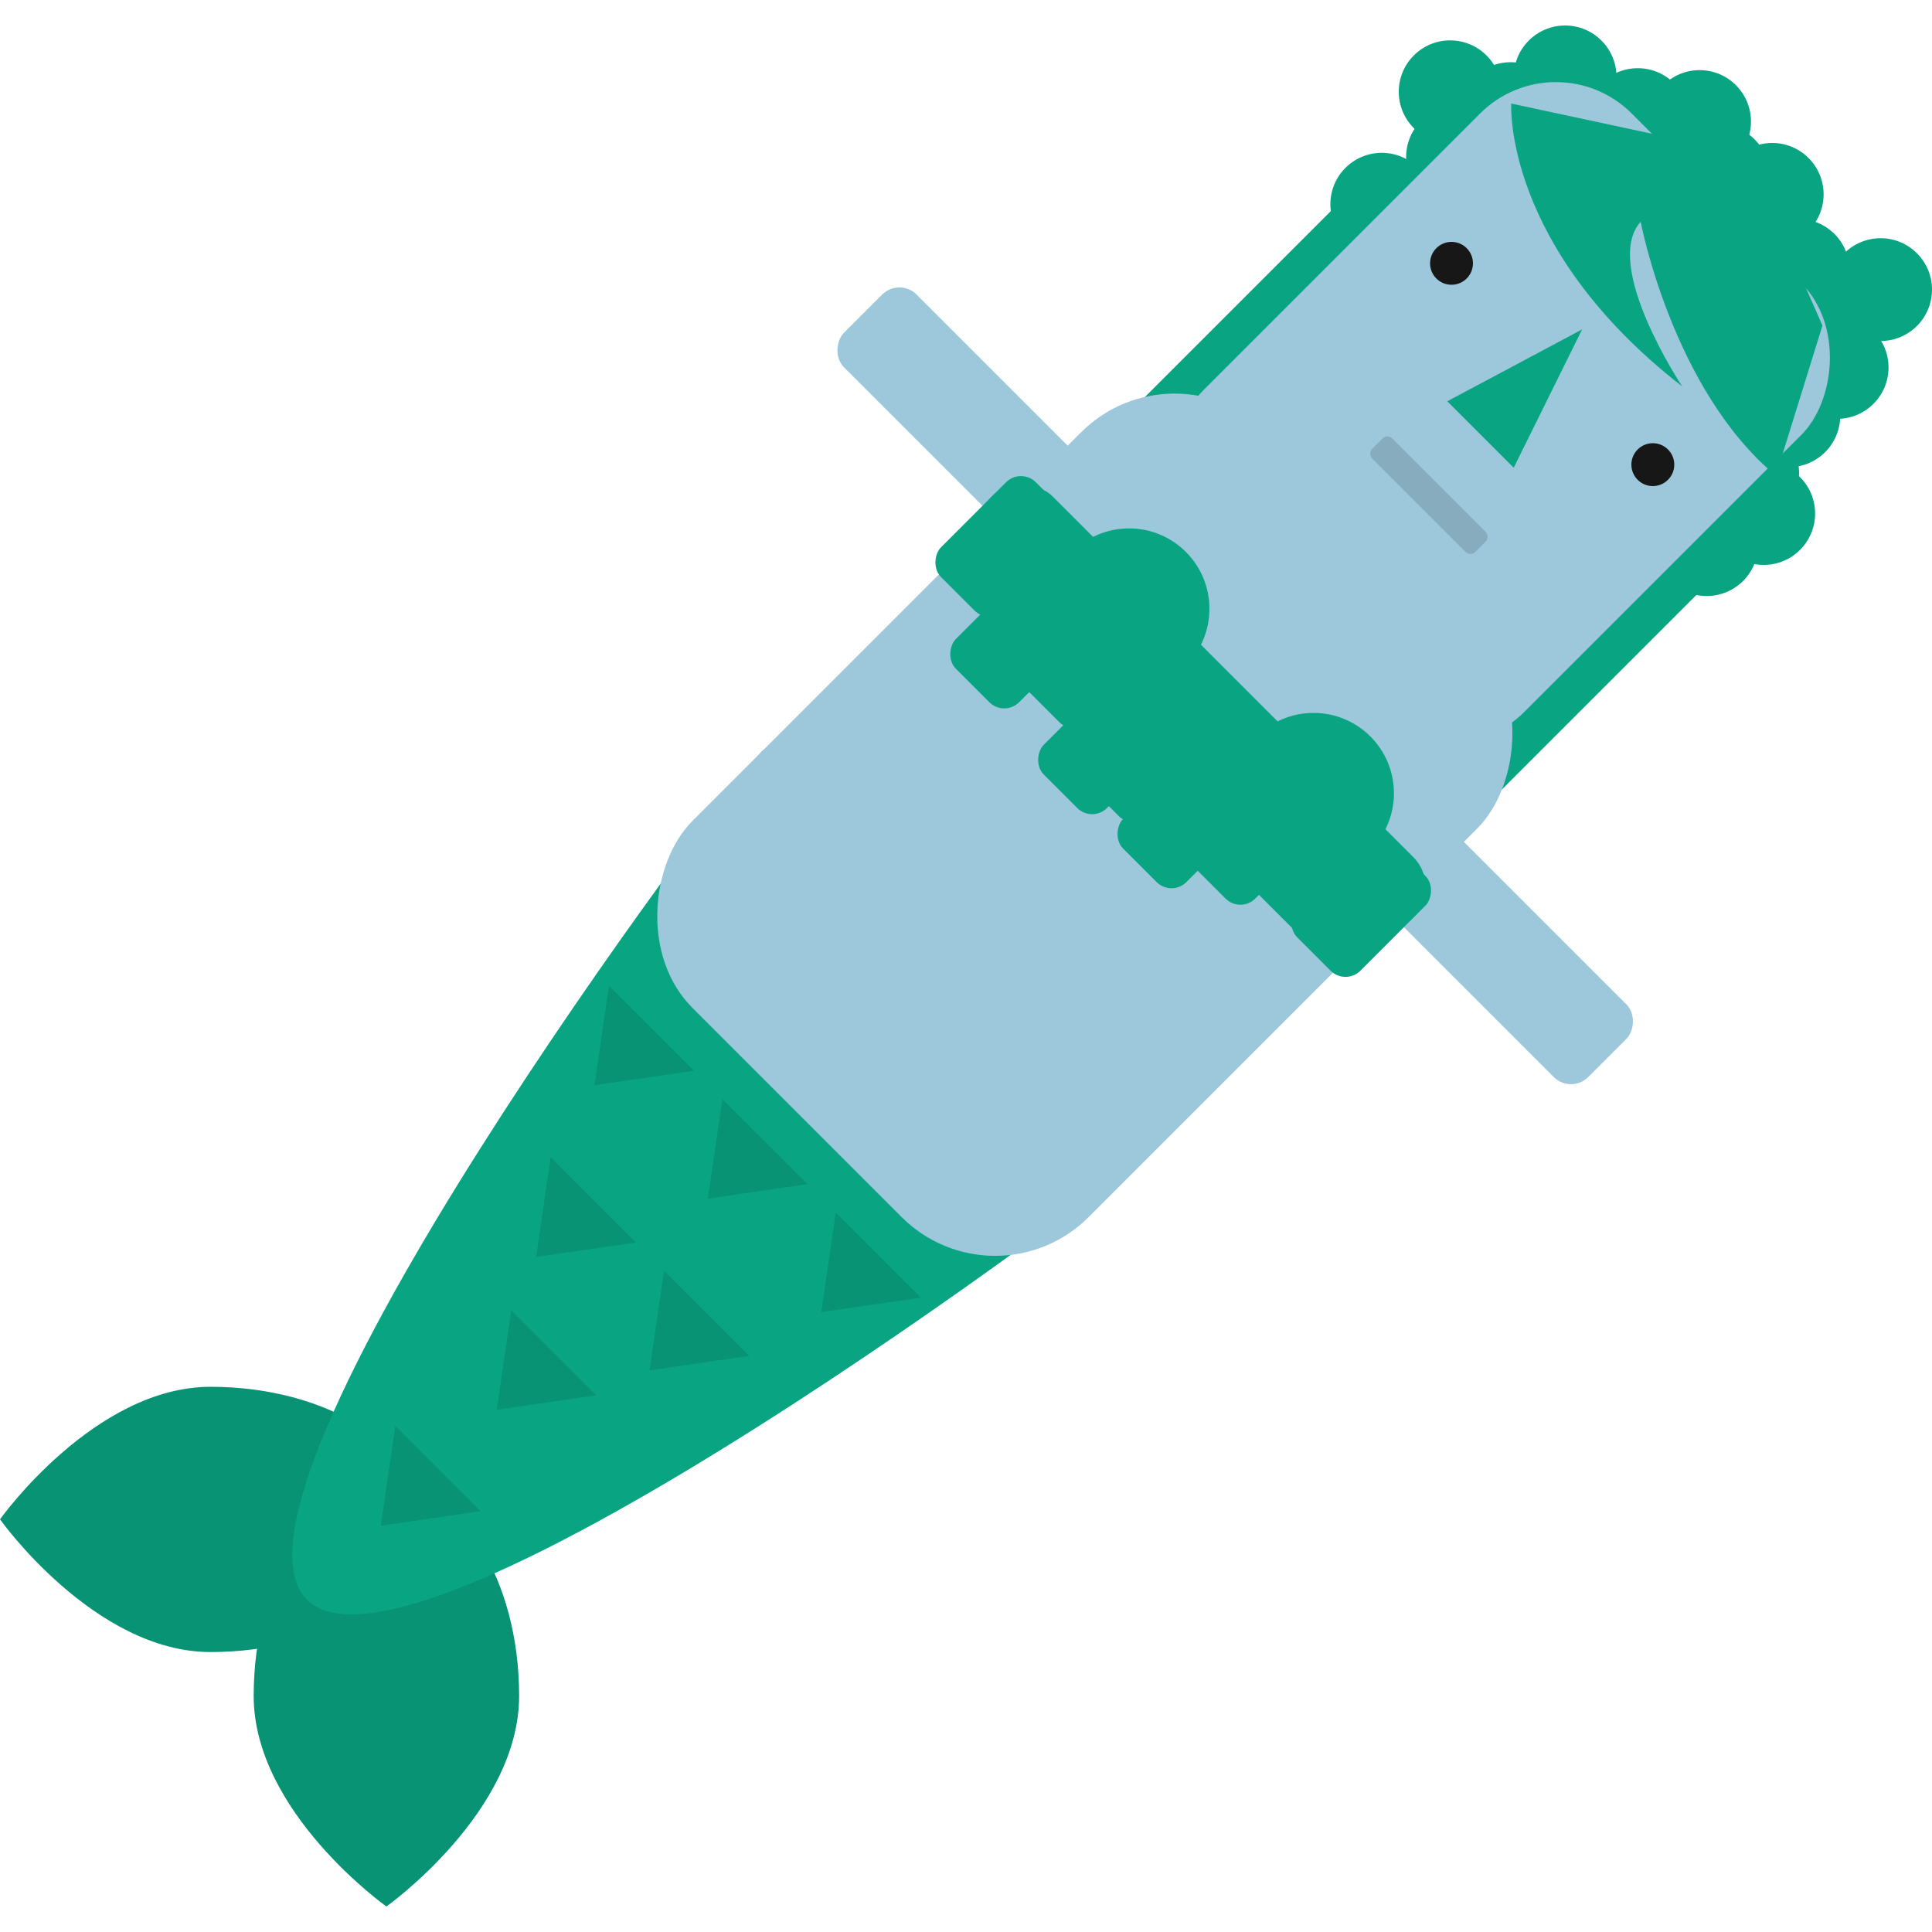 <svg id="Layer_1" data-name="Layer 1" xmlns="http://www.w3.org/2000/svg" viewBox="0 0 100 100"><defs><style>.cls-1{fill:#9dc8dc;}.cls-2{fill:#09a582;}.cls-3{fill:#079374;}.cls-4{fill:#171717;}.cls-5{fill:#87acbe;}</style></defs><title>mermaid</title><rect class="cls-1" x="36.69" y="32.84" width="54.48" height="5.32" rx="1.26" ry="1.26" transform="translate(43.83 -34.81) rotate(45)"/><rect class="cls-2" x="60.57" y="15.23" width="27.43" height="19.39" transform="translate(39.38 -45.23) rotate(45)"/><circle class="cls-2" cx="71.52" cy="10.57" r="2.66"/><circle class="cls-2" cx="75.44" cy="8.13" r="2.66"/><circle class="cls-2" cx="75.06" cy="4.75" r="2.66"/><circle class="cls-2" cx="78.19" cy="5.88" r="2.66"/><circle class="cls-2" cx="81.01" cy="3.98" r="2.66"/><circle class="cls-2" cx="82.29" cy="6.97" r="2.66"/><circle class="cls-2" cx="84.77" cy="6.19" r="2.66"/><circle class="cls-2" cx="87.97" cy="6.29" r="2.66"/><circle class="cls-2" cx="88.93" cy="9.09" r="2.66"/><circle class="cls-2" cx="91.73" cy="10.06" r="2.66"/><circle class="cls-2" cx="90.98" cy="11.9" r="2.66"/><circle class="cls-2" cx="93.07" cy="13.99" r="2.66"/><circle class="cls-2" cx="97.34" cy="14.99" r="2.66"/><circle class="cls-2" cx="93.25" cy="17.93" r="2.66"/><circle class="cls-2" cx="95.09" cy="19.02" r="2.66"/><circle class="cls-2" cx="92.59" cy="21.52" r="2.66"/><circle class="cls-2" cx="90.46" cy="24.48" r="2.66"/><circle class="cls-2" cx="91.29" cy="26.58" r="2.66"/><circle class="cls-2" cx="88.34" cy="28.19" r="2.66"/><path class="cls-3" d="M21.8,78.64c0,3.8-4.88,6.87-10.9,6.87S0,78.64,0,78.64s4.88-6.86,10.9-6.86S21.8,74.85,21.8,78.64Z"/><path class="cls-3" d="M20,76.88c-3.79,0-6.87,4.88-6.87,10.9S20,98.68,20,98.68s6.87-4.88,6.87-10.9S23.83,76.88,20,76.88Z"/><path class="cls-2" d="M59.77,59.26C57.91,61.12,21.51,88.42,15.89,82.8s21.67-42,23.53-43.89,7.92,1.2,13.54,6.82S61.63,57.41,59.77,59.26Z"/><polygon class="cls-3" points="40.92 41.61 45.33 46.02 40.17 46.77 40.92 41.61"/><polygon class="cls-3" points="46.79 47.48 51.2 51.89 46.04 52.64 46.79 47.48"/><polygon class="cls-3" points="52.66 53.35 57.07 57.76 51.91 58.51 52.66 53.35"/><polygon class="cls-3" points="31.52 51.02 35.92 55.42 30.77 56.17 31.52 51.02"/><polygon class="cls-3" points="37.39 56.89 41.8 61.29 36.64 62.04 37.39 56.89"/><polygon class="cls-3" points="43.26 62.76 47.67 67.17 42.51 67.91 43.26 62.76"/><polygon class="cls-3" points="39 49.41 43.4 53.81 38.25 54.56 39 49.41"/><polygon class="cls-3" points="44.87 55.28 49.27 59.69 44.12 60.44 44.87 55.28"/><polygon class="cls-3" points="28.5 59.9 32.91 64.31 27.75 65.06 28.5 59.9"/><polygon class="cls-3" points="34.37 65.77 38.78 70.18 33.62 70.93 34.37 65.77"/><polygon class="cls-3" points="26.46 67.82 30.86 72.22 25.71 72.97 26.46 67.82"/><polygon class="cls-3" points="20.46 73.81 24.87 78.22 19.71 78.97 20.46 73.81"/><rect class="cls-1" x="41.65" y="21.62" width="29" height="42.13" rx="6.84" ry="6.84" transform="translate(46.63 -27.2) rotate(45)"/><rect class="cls-2" x="60.03" y="21.17" width="4.43" height="30.84" rx="2.22" ry="2.22" transform="translate(-7.64 54.73) rotate(-45)"/><rect class="cls-2" x="49.72" y="24.81" width="4.63" height="6.94" rx="1.09" ry="1.09" transform="translate(35.23 -28.51) rotate(45)"/><rect class="cls-2" x="50.48" y="29.56" width="4.63" height="6.94" rx="1.09" ry="1.09" transform="translate(38.82 -27.66) rotate(45)"/><rect class="cls-2" x="54.11" y="30.6" width="4.63" height="6.94" rx="1.09" ry="1.09" transform="translate(40.62 -29.92) rotate(45)"/><rect class="cls-2" x="55.03" y="35.03" width="4.63" height="6.94" rx="1.09" ry="1.09" transform="translate(44.02 -29.27) rotate(45)"/><rect class="cls-2" x="57.19" y="35.46" width="4.63" height="6.94" rx="1.09" ry="1.09" transform="translate(44.95 -30.68) rotate(45)"/><rect class="cls-2" x="59.14" y="38.86" width="4.63" height="6.94" rx="1.09" ry="1.09" transform="translate(47.93 -31.05) rotate(45)"/><rect class="cls-2" x="68.15" y="43.45" width="4.63" height="6.94" rx="1.09" ry="1.09" transform="translate(53.81 -36.08) rotate(45)"/><rect class="cls-2" x="66.19" y="41.28" width="4.63" height="6.94" rx="1.09" ry="1.09" transform="translate(51.71 -35.33) rotate(45)"/><rect class="cls-2" x="62.71" y="39.72" width="4.63" height="6.94" rx="1.09" ry="1.09" transform="translate(49.58 -33.33) rotate(45)"/><rect class="cls-1" x="65.99" y="5.67" width="23.52" height="31.38" rx="5.55" ry="5.55" transform="translate(37.88 -48.72) rotate(45)"/><circle class="cls-4" cx="75.13" cy="13.63" r="1.11"/><circle class="cls-4" cx="85.55" cy="24.05" r="1.11"/><polygon class="cls-2" points="74.91 20.77 78.35 24.21 81.89 17.05 74.91 20.77"/><path class="cls-2" d="M86.71,7.18,78.22,5.36S77.78,12.78,87.07,20c0,0-4.17-6.27-2.15-8.52,0,0,1.64,8.69,7,13.14l2.41-7.77L92,11.55"/><rect class="cls-5" x="70.18" y="24.9" width="7.55" height="1.47" rx="0.35" ry="0.35" transform="translate(39.79 -44.79) rotate(45)"/><circle class="cls-2" cx="58.44" cy="31.51" r="4.16"/><circle class="cls-2" cx="67.99" cy="41.06" r="4.16"/></svg>